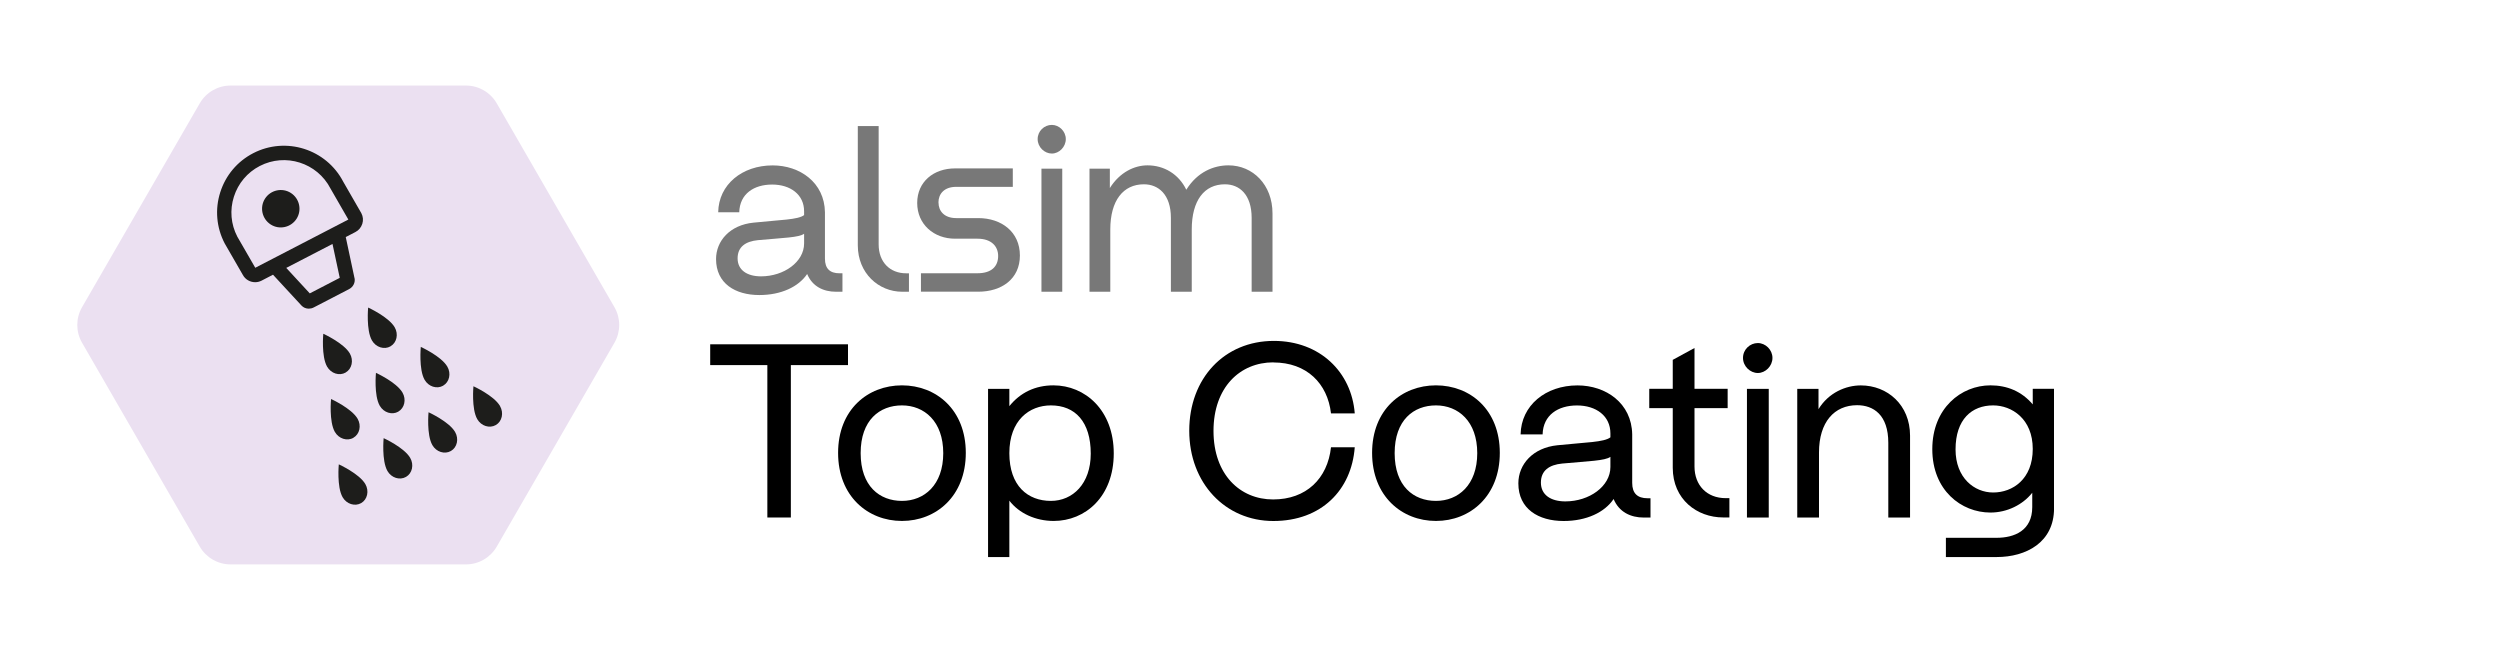 <?xml version="1.0" encoding="UTF-8"?>
<svg id="Layer_1" data-name="Layer 1" xmlns="http://www.w3.org/2000/svg" xmlns:xlink="http://www.w3.org/1999/xlink" viewBox="0 0 500 130">
  <defs>
    <style>
      .cls-1 {
        fill: none;
      }

      .cls-2 {
        fill: #1d1d1b;
      }

      .cls-3 {
        fill: #ebe0f1;
      }

      .cls-4 {
        clip-path: url(#clippath-1);
      }

      .cls-5 {
        fill: #787878;
      }

      .cls-6 {
        clip-path: url(#clippath);
      }
    </style>
    <clipPath id="clippath">
      <rect class="cls-1" x="15.46" y="17.12" width="395.34" height="95.77"/>
    </clipPath>
    <clipPath id="clippath-1">
      <rect class="cls-1" x="15.46" y="17.12" width="395.34" height="95.77"/>
    </clipPath>
  </defs>
  <g id="Top_Coating" data-name="Top Coating">
    <g class="cls-6">
      <polygon points="158.17 73.02 158.17 103.5 153.47 103.5 153.47 73.02 142.04 73.02 142.04 68.86 169.6 68.86 169.6 73.02 158.17 73.02"/>
      <g class="cls-4">
        <path d="M180.39,104.19c-6.83,0-12.77-4.95-12.77-13.61s5.94-13.51,12.77-13.51,12.77,4.85,12.77,13.51-5.94,13.61-12.77,13.61M180.39,100.18c4.45,0,8.26-3.17,8.26-9.55s-3.81-9.55-8.26-9.55-8.26,2.92-8.26,9.55,3.81,9.55,8.26,9.55"/>
        <path d="M197.61,77.77h4.26v3.46c2.18-2.72,5.2-4.16,8.81-4.16,6.33,0,12.07,4.95,12.07,13.61s-5.69,13.51-12.02,13.51c-3.61,0-6.93-1.53-8.86-4.06v11.28h-4.26v-33.65ZM210.18,100.18c4.35,0,7.97-3.41,7.97-9.45,0-6.38-3.12-9.65-7.97-9.65-4.31,0-8.31,2.97-8.31,9.55s3.71,9.55,8.31,9.55"/>
        <path d="M254.67,72.47c-6.68,0-11.97,5-11.97,13.71s5.29,13.71,11.92,13.71,10.89-4.16,11.58-10.44h4.75c-.64,8.56-6.68,14.75-16.28,14.75s-16.82-7.57-16.82-18.06,7.03-17.96,16.92-17.96c9.2,0,15.54,6.23,16.18,14.5h-4.75c-.69-5.99-4.85-10.19-11.53-10.19"/>
        <path d="M287.19,104.19c-6.83,0-12.77-4.95-12.77-13.61s5.94-13.51,12.77-13.51,12.77,4.85,12.77,13.51-5.94,13.61-12.77,13.61M287.19,100.18c4.45,0,8.26-3.17,8.26-9.55s-3.81-9.55-8.26-9.55-8.26,2.92-8.26,9.55,3.81,9.55,8.26,9.55"/>
        <path d="M303.67,96.67c0-3.81,2.92-7.13,7.82-7.62,5.64-.59,9.3-.59,10.59-1.58v-.79c0-3.51-2.87-5.59-6.68-5.59s-6.78,1.93-6.88,5.79h-4.4c.1-5.79,5-9.8,11.38-9.8,5.69,0,10.84,3.56,10.94,9.8v9.7c0,2.08,1.04,3.07,3.07,3.07h.59v3.86h-1.34c-2.62,0-4.95-1.09-6.04-3.71-1.78,2.67-5.44,4.4-9.99,4.4-5.05,0-9.06-2.42-9.06-7.52M313.07,100.28c4.8,0,9.01-3.02,9.01-6.88v-2.03c-1.09.79-4.31.84-9.65,1.34-2.57.25-4.25,1.39-4.25,3.81s1.93,3.76,4.9,3.76"/>
        <path d="M334.55,93.55v-11.93h-4.7v-3.86h4.7v-5.79l4.35-2.37v8.16h6.63v3.86h-6.63v11.68c0,3.76,2.47,6.33,6.24,6.33h.74v3.86h-1.24c-5.24,0-10.09-3.61-10.09-9.95"/>
        <path d="M351.57,68.61c1.53,0,2.92,1.34,2.92,2.97s-1.39,3.02-2.92,3.02-2.97-1.34-2.97-3.02,1.39-2.97,2.97-2.97M353.75,103.5h-4.36v-25.73h4.36v25.73Z"/>
        <path d="M359.44,77.77h4.26v4.06c2.03-3.32,5.49-4.75,8.46-4.75,5.34,0,9.85,3.91,9.85,10.04v16.38h-4.35v-14.94c0-5.59-2.97-7.52-6.24-7.52-4.55,0-7.62,3.36-7.62,9.45v13.01h-4.35v-25.73Z"/>
        <path d="M389.18,111.42v-3.86h10.14c3.56,0,7.13-1.44,7.13-6.14v-2.87c-1.88,2.38-5,3.96-8.36,3.96-5.84,0-11.63-4.45-11.63-12.67s5.79-12.77,11.63-12.77c3.32,0,6.24,1.19,8.46,3.81v-3.12h4.26v23.9c0,6.83-5.59,9.75-11.48,9.75h-10.14ZM398.63,98.5c3.91,0,7.92-2.67,7.92-8.71s-4.21-8.71-7.92-8.71c-4.26,0-7.52,2.77-7.52,8.81,0,5.69,3.76,8.61,7.52,8.61"/>
        <path class="cls-5" d="M143.21,51.82c0-3.65,2.79-6.82,7.48-7.29,5.4-.57,8.9-.57,10.13-1.51v-.76c0-3.36-2.75-5.35-6.39-5.35s-6.48,1.85-6.58,5.54h-4.21c.09-5.54,4.78-9.37,10.89-9.37,5.44,0,10.37,3.41,10.46,9.37v9.28c0,1.99.99,2.93,2.93,2.93h.57v3.69h-1.28c-2.51,0-4.73-1.04-5.78-3.55-1.71,2.56-5.21,4.21-9.56,4.21-4.83,0-8.66-2.32-8.66-7.2M152.2,55.27c4.59,0,8.62-2.89,8.62-6.58v-1.94c-1.04.76-4.12.81-9.23,1.28-2.46.24-4.07,1.33-4.07,3.64s1.85,3.6,4.69,3.6"/>
        <path class="cls-5" d="M171.56,49.07v-23.86h4.17v23.67c0,3.55,2.27,5.78,5.49,5.78h.57v3.69h-1.33c-4.78,0-8.9-3.74-8.9-9.28"/>
        <path class="cls-5" d="M187.7,40.5c0,1.7,1.14,3.12,3.55,3.12h4.4c4.68,0,8.33,2.79,8.33,7.48s-3.65,7.24-8.33,7.24h-11.46v-3.69h11.32c2.79,0,4.12-1.37,4.12-3.46,0-1.89-1.32-3.45-4.12-3.45h-4.5c-4.26,0-7.57-2.89-7.57-7.15s3.31-6.91,7.57-6.91h11.55v3.69h-11.32c-2.41,0-3.55,1.42-3.55,3.12"/>
        <path class="cls-5" d="M210.37,24.98c1.47,0,2.79,1.28,2.79,2.84s-1.32,2.89-2.79,2.89-2.84-1.28-2.84-2.89,1.32-2.84,2.84-2.84M212.45,58.35h-4.16v-24.62h4.16v24.62Z"/>
        <path class="cls-5" d="M217.9,33.73h4.07v3.88c1.99-3.17,4.92-4.54,7.53-4.54,3.31,0,6.25,1.75,7.76,4.88,2.23-3.6,5.54-4.88,8.43-4.88,4.88,0,8.81,3.88,8.81,9.61v15.67h-4.17v-14.77c0-4.69-2.46-6.72-5.35-6.72-4.12,0-6.63,3.22-6.63,9.04v12.45h-4.17v-14.77c0-4.69-2.51-6.72-5.4-6.72-4.12,0-6.72,3.22-6.72,9.04v12.45h-4.16v-24.62Z"/>
        <path class="cls-3" d="M122.89,61.44l-23.54-40.77c-1.27-2.2-3.62-3.56-6.16-3.56h-47.08c-2.54,0-4.89,1.36-6.16,3.56l-23.54,40.77c-1.27,2.2-1.27,4.91,0,7.11l23.54,40.77c1.27,2.2,3.62,3.56,6.16,3.56h47.08c2.54,0,4.89-1.36,6.16-3.56l23.54-40.77c1.27-2.2,1.27-4.91,0-7.11"/>
        <path class="cls-2" d="M69.13,74.5c1.26-.72,1.63-2.43.84-3.8-1.2-2.08-5.31-3.95-5.31-3.95,0,0-.43,4.5.76,6.58.79,1.37,2.45,1.9,3.71,1.18"/>
        <path class="cls-2" d="M78.1,69.26c1.26-.72,1.63-2.43.84-3.8-1.2-2.08-5.31-3.95-5.31-3.95,0,0-.43,4.5.76,6.58.79,1.37,2.45,1.9,3.71,1.18"/>
        <path class="cls-2" d="M70.68,87.55c1.26-.72,1.63-2.43.84-3.8-1.2-2.08-5.31-3.95-5.31-3.95,0,0-.43,4.5.76,6.58.79,1.37,2.46,1.9,3.71,1.18"/>
        <path class="cls-2" d="M79.66,82.32c1.26-.72,1.63-2.43.84-3.8-1.2-2.08-5.31-3.95-5.31-3.95,0,0-.43,4.5.76,6.58.79,1.37,2.45,1.9,3.71,1.18"/>
        <path class="cls-2" d="M88.63,77.13c1.26-.72,1.63-2.43.84-3.8-1.2-2.08-5.31-3.95-5.31-3.95,0,0-.43,4.5.76,6.58.79,1.37,2.45,1.9,3.71,1.18"/>
        <path class="cls-2" d="M67.76,92.86s-.43,4.5.76,6.58c.79,1.37,2.45,1.9,3.71,1.18,1.26-.72,1.63-2.43.84-3.8-1.2-2.08-5.31-3.95-5.31-3.95"/>
        <path class="cls-2" d="M76.73,87.62s-.43,4.5.76,6.58c.79,1.37,2.45,1.9,3.71,1.18,1.26-.72,1.63-2.43.84-3.8-1.2-2.08-5.31-3.95-5.31-3.95"/>
        <path class="cls-2" d="M85.71,82.44s-.43,4.5.76,6.58c.79,1.37,2.45,1.9,3.71,1.18,1.26-.72,1.63-2.43.84-3.8-1.2-2.08-5.31-3.95-5.31-3.95"/>
        <path class="cls-2" d="M100,81.2c-1.2-2.08-5.31-3.95-5.31-3.95,0,0-.43,4.5.76,6.58.79,1.37,2.45,1.9,3.71,1.18,1.26-.72,1.63-2.43.84-3.8"/>
        <path class="cls-2" d="M58.17,38.59c-1.74-1.11-4.05-.6-5.17,1.14-1.11,1.74-.6,4.05,1.14,5.17,1.74,1.11,4.05.6,5.17-1.14,1.11-1.74.6-4.05-1.14-5.17"/>
        <path class="cls-2" d="M70.9,55.62l-1.75-8.21,1.93-1c.66-.34,1.15-.93,1.38-1.64s.16-1.47-.19-2.13l-3.63-6.31c-3.4-6.52-11.47-9.07-18-5.69-3.17,1.64-5.51,4.42-6.59,7.82-1.08,3.4-.77,7.02.87,10.19l3.64,6.32c.5.94,1.47,1.47,2.47,1.47.43,0,.87-.1,1.28-.31l2.29-1.19,5.7,6.17c.38.41.91.62,1.46.62.33,0,.67-.08.98-.24l7.08-3.67c.83-.43,1.27-1.34,1.09-2.21M51.05,53.55l-3.6-6.24c-1.28-2.48-1.52-5.31-.67-7.97.85-2.67,2.68-4.85,5.17-6.14,5.14-2.66,11.48-.65,14.14,4.49l3.58,6.22-18.63,9.65ZM61.95,58.67l-4.7-5.09,9.25-4.79,1.45,6.78-6,3.11Z"/>
      </g>
    </g>
  </g>
</svg>